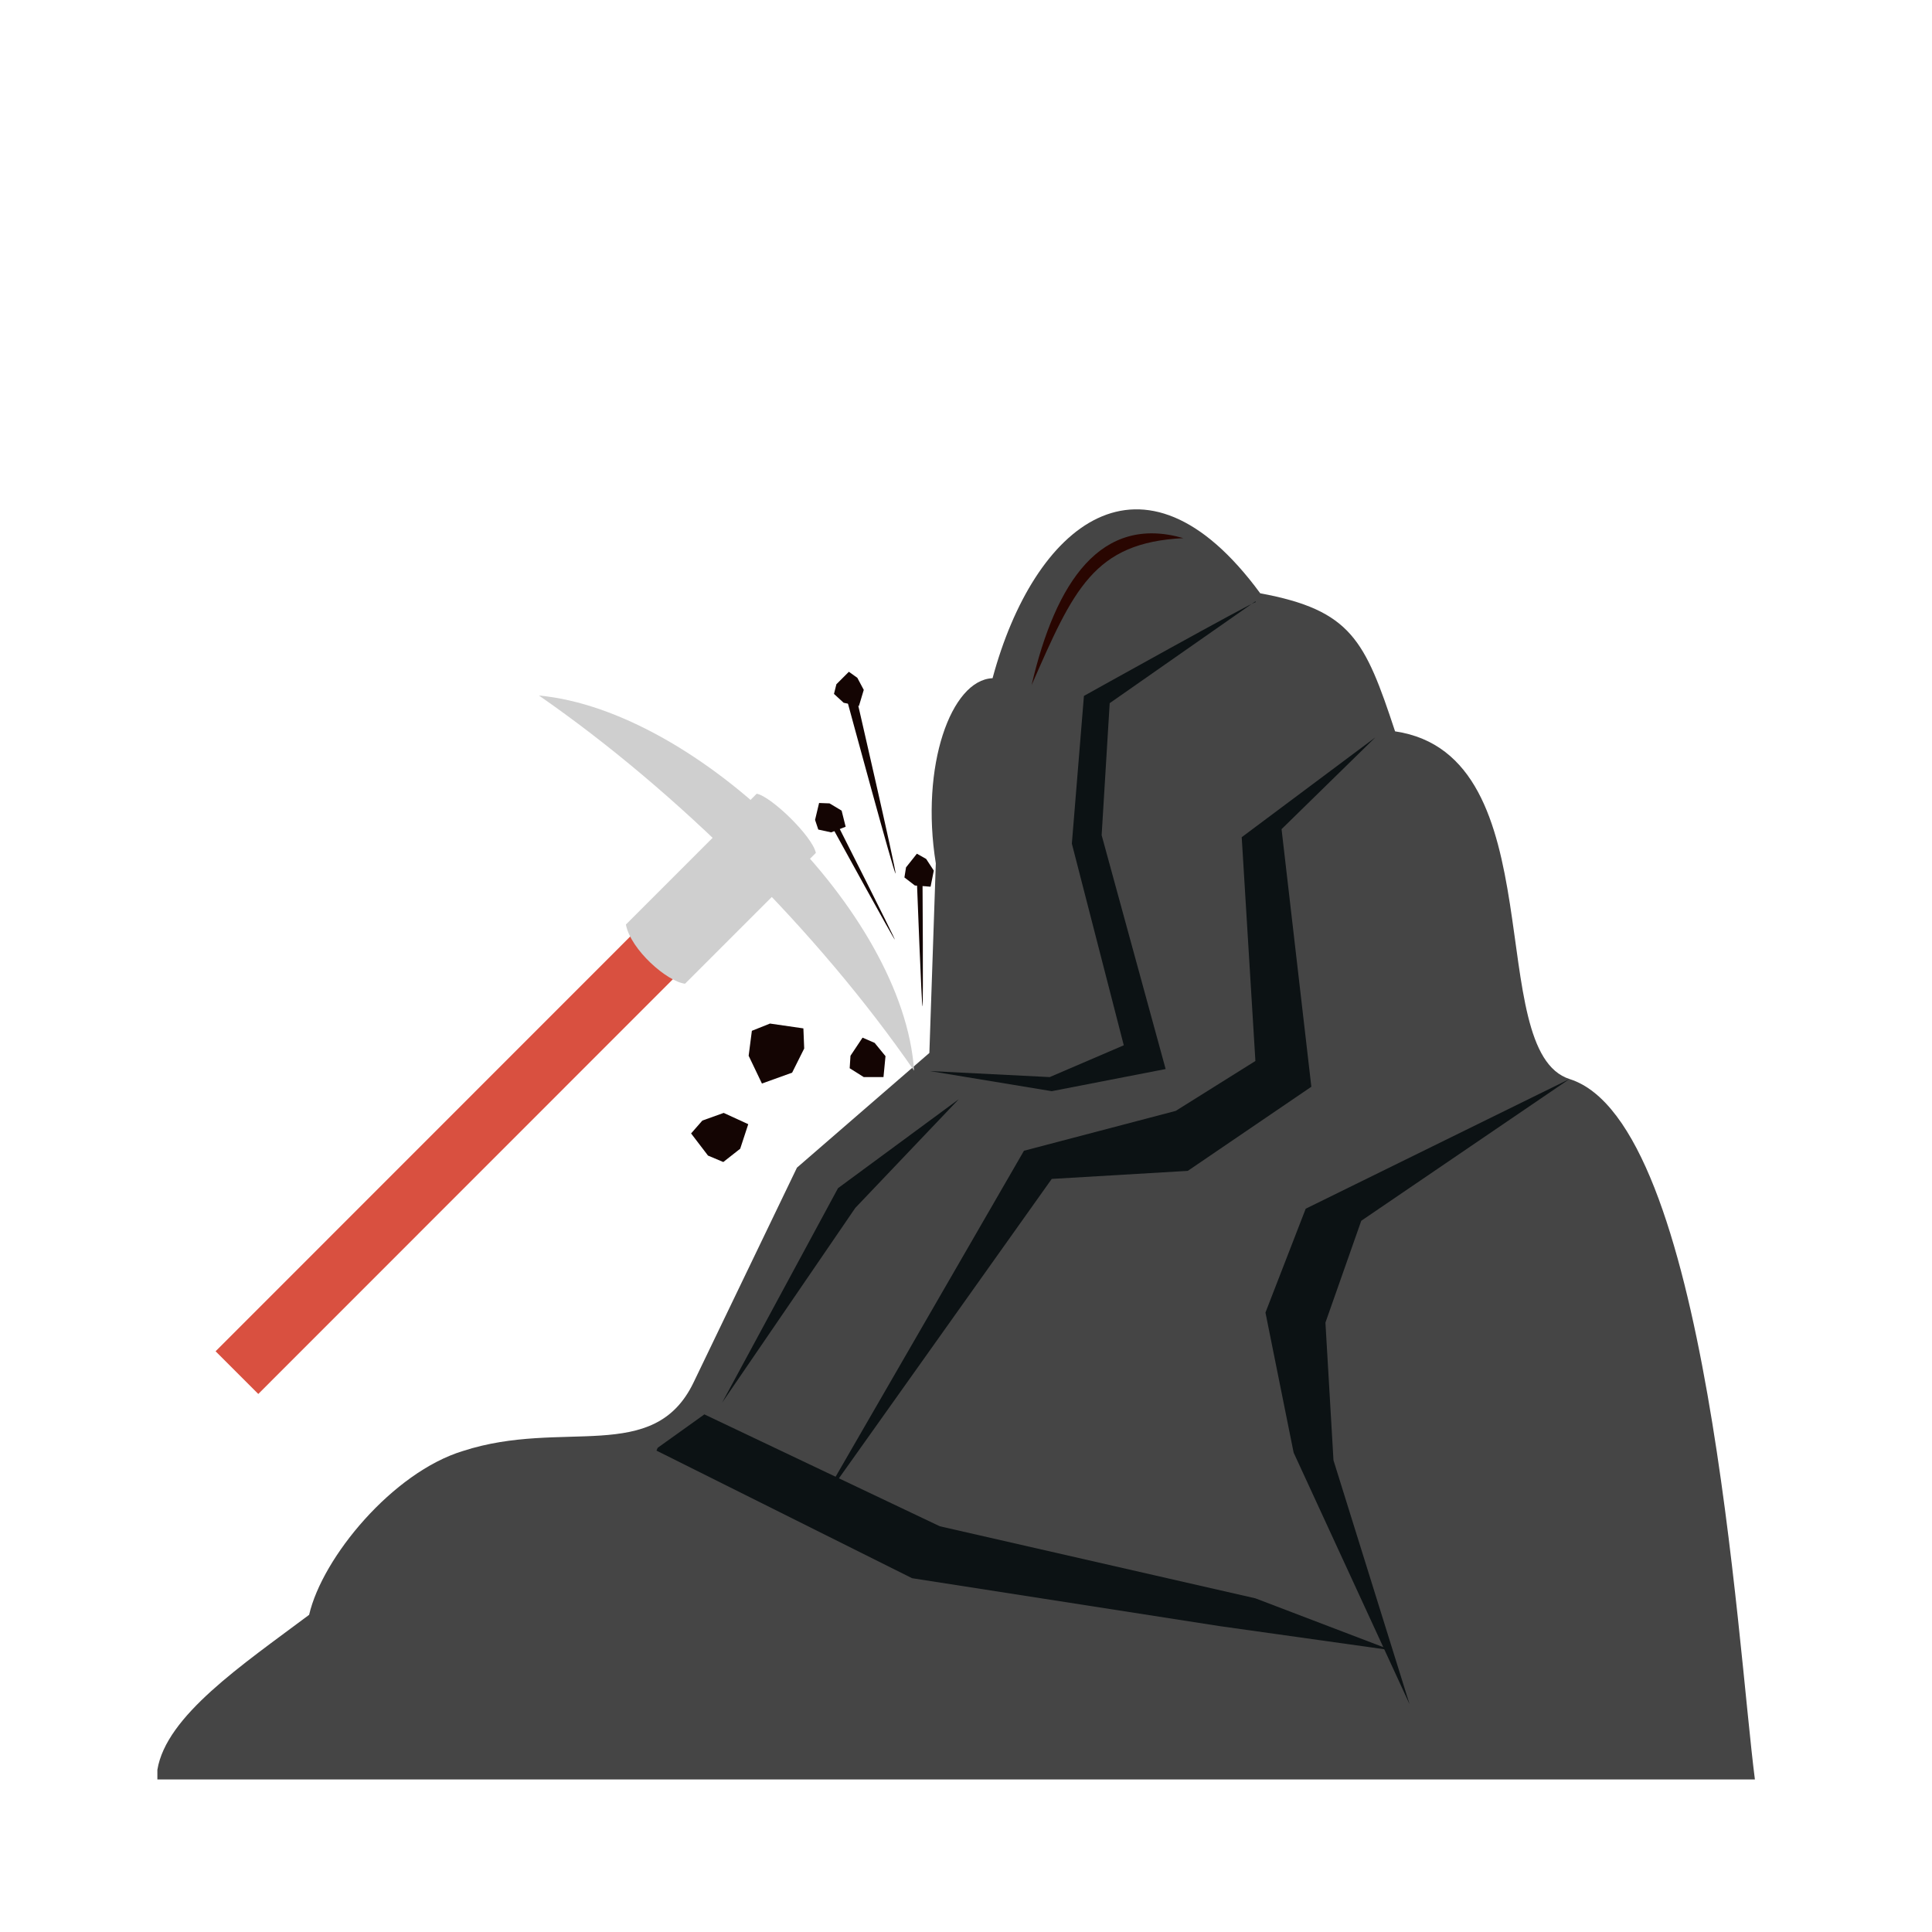 <?xml version="1.0" encoding="UTF-8"?>
<svg id="Layer_2" data-name="Layer 2" xmlns="http://www.w3.org/2000/svg" xmlns:xlink="http://www.w3.org/1999/xlink" viewBox="0 0 48 48">
  <defs>
    <style>
      .cls-1 {
        fill: #140503;
      }

      .cls-1, .cls-2, .cls-3, .cls-4, .cls-5 {
        fill-rule: evenodd;
      }

      .cls-2 {
        fill: #454545;
      }

      .cls-3 {
        fill: #cfcfcf;
      }

      .cls-6 {
        fill: #d95040;
      }

      .cls-4 {
        fill: #0c1214;
      }

      .cls-7 {
        clip-path: url(#clippath);
      }

      .cls-8 {
        fill: none;
      }

      .cls-5 {
        fill: #290601;
      }
    </style>
    <clipPath id="clippath">
      <rect class="cls-8" width="48" height="48"/>
    </clipPath>
  </defs>
  <g id="Layer_1-2" data-name="Layer 1">
    <g class="cls-7">
      <g>
        <path class="cls-2" d="m11.5,36.05c2.49-.81,4.74.35,5.73-1.7l2.57-5.34,3.29-2.85.16-4.71c-.39-2.42.38-4.56,1.41-4.6,1.02-3.79,3.72-6.1,6.65-2.11,2.26.42,2.6,1.16,3.35,3.43,4,.59,2.16,7.95,4.34,8.64,3.43,1.09,4.16,14,4.6,17.4H3.91v-.24c.22-1.34,2.1-2.6,3.77-3.85.33-1.43,2.08-3.54,3.82-4.07Z"/>
        <g>
          <rect class="cls-6" x="3.06" y="26.53" width="19.3" height="1.5" transform="translate(-15.57 16.98) rotate(-45.01)"/>
          <path class="cls-3" d="m20.27,21.19c-.09-.42-1.12-1.41-1.47-1.47l-3.25,3.25c.12.63,1.03,1.42,1.47,1.47l3.25-3.25Z"/>
          <path class="cls-3" d="m13.39,17.28c3.45,2.39,6.93,5.86,9.32,9.32-.26-3.94-5.37-8.95-9.32-9.32Z"/>
        </g>
        <polygon class="cls-1" points="21.13 26.23 21.43 25.78 21.73 25.91 22 26.24 21.95 26.76 21.46 26.76 21.11 26.54 21.13 26.23"/>
        <polygon class="cls-1" points="19.13 25.43 19.96 25.55 19.98 26.05 19.68 26.65 18.93 26.92 18.6 26.23 18.68 25.61 19.13 25.43"/>
        <polygon class="cls-1" points="17.59 28.71 17.17 28.16 17.45 27.84 17.98 27.65 18.59 27.93 18.39 28.54 17.97 28.87 17.59 28.71"/>
        <g>
          <polygon class="cls-1" points="20.78 17 21.09 16.69 21.3 16.84 21.46 17.14 21.34 17.54 20.96 17.46 20.72 17.24 20.78 17"/>
          <path class="cls-1" d="m21.04,17.38s1.2,4.43,1.21,4.32c.01-.11-.98-4.4-.98-4.4l-.24.09Z"/>
        </g>
        <g>
          <polygon class="cls-1" points="22.51 21.55 22.78 21.21 23.01 21.34 23.2 21.63 23.12 22.03 22.73 22 22.47 21.8 22.51 21.55"/>
          <path class="cls-1" d="m22.78,21.9s.12,3.16.14,3.1c.02-.06,0-3.12,0-3.12l-.14.02Z"/>
        </g>
        <g>
          <polygon class="cls-1" points="20.25 20.37 20.35 19.95 20.61 19.96 20.91 20.14 21.01 20.54 20.65 20.68 20.33 20.61 20.25 20.37"/>
          <path class="cls-1" d="m20.72,20.63s1.52,2.77,1.51,2.71c-.01-.06-1.39-2.79-1.39-2.79l-.11.08Z"/>
        </g>
        <path class="cls-5" d="m29.4,13.37c-2.04-.59-3.17,1.07-3.77,3.65,1.04-2.37,1.54-3.54,3.77-3.65Z"/>
        <polygon class="cls-4" points="23.82 27.31 20.82 29.52 17.94 34.85 21.25 30.01 23.82 27.31"/>
        <polygon class="cls-4" points="34.17 18.32 31.84 20.6 32.58 27 29.51 29.09 26.13 29.29 20.28 37.52 25.44 28.59 29.21 27.6 31.19 26.36 30.85 20.8 34.17 18.32"/>
        <polygon class="cls-4" points="38.99 26.81 33.82 30.33 32.93 32.86 33.13 36.28 35.02 42.34 32.14 36.09 31.44 32.61 32.44 30.03 38.99 26.81"/>
        <path class="cls-4" d="m31.19,14.94l-3.62,2.53-.2,3.28,1.59,5.81-2.83.55-3.03-.5,2.98.15,1.84-.79-1.29-5.01.3-3.67s4.27-2.38,4.27-2.33Z"/>
        <polygon class="cls-4" points="16.34 35.97 16.31 36.04 22.66 39.21 30.3 40.4 34.57 41 31.19 39.71 23.35 37.92 17.5 35.14 16.34 35.97"/>
      </g>
    </g>
  </g>
</svg>